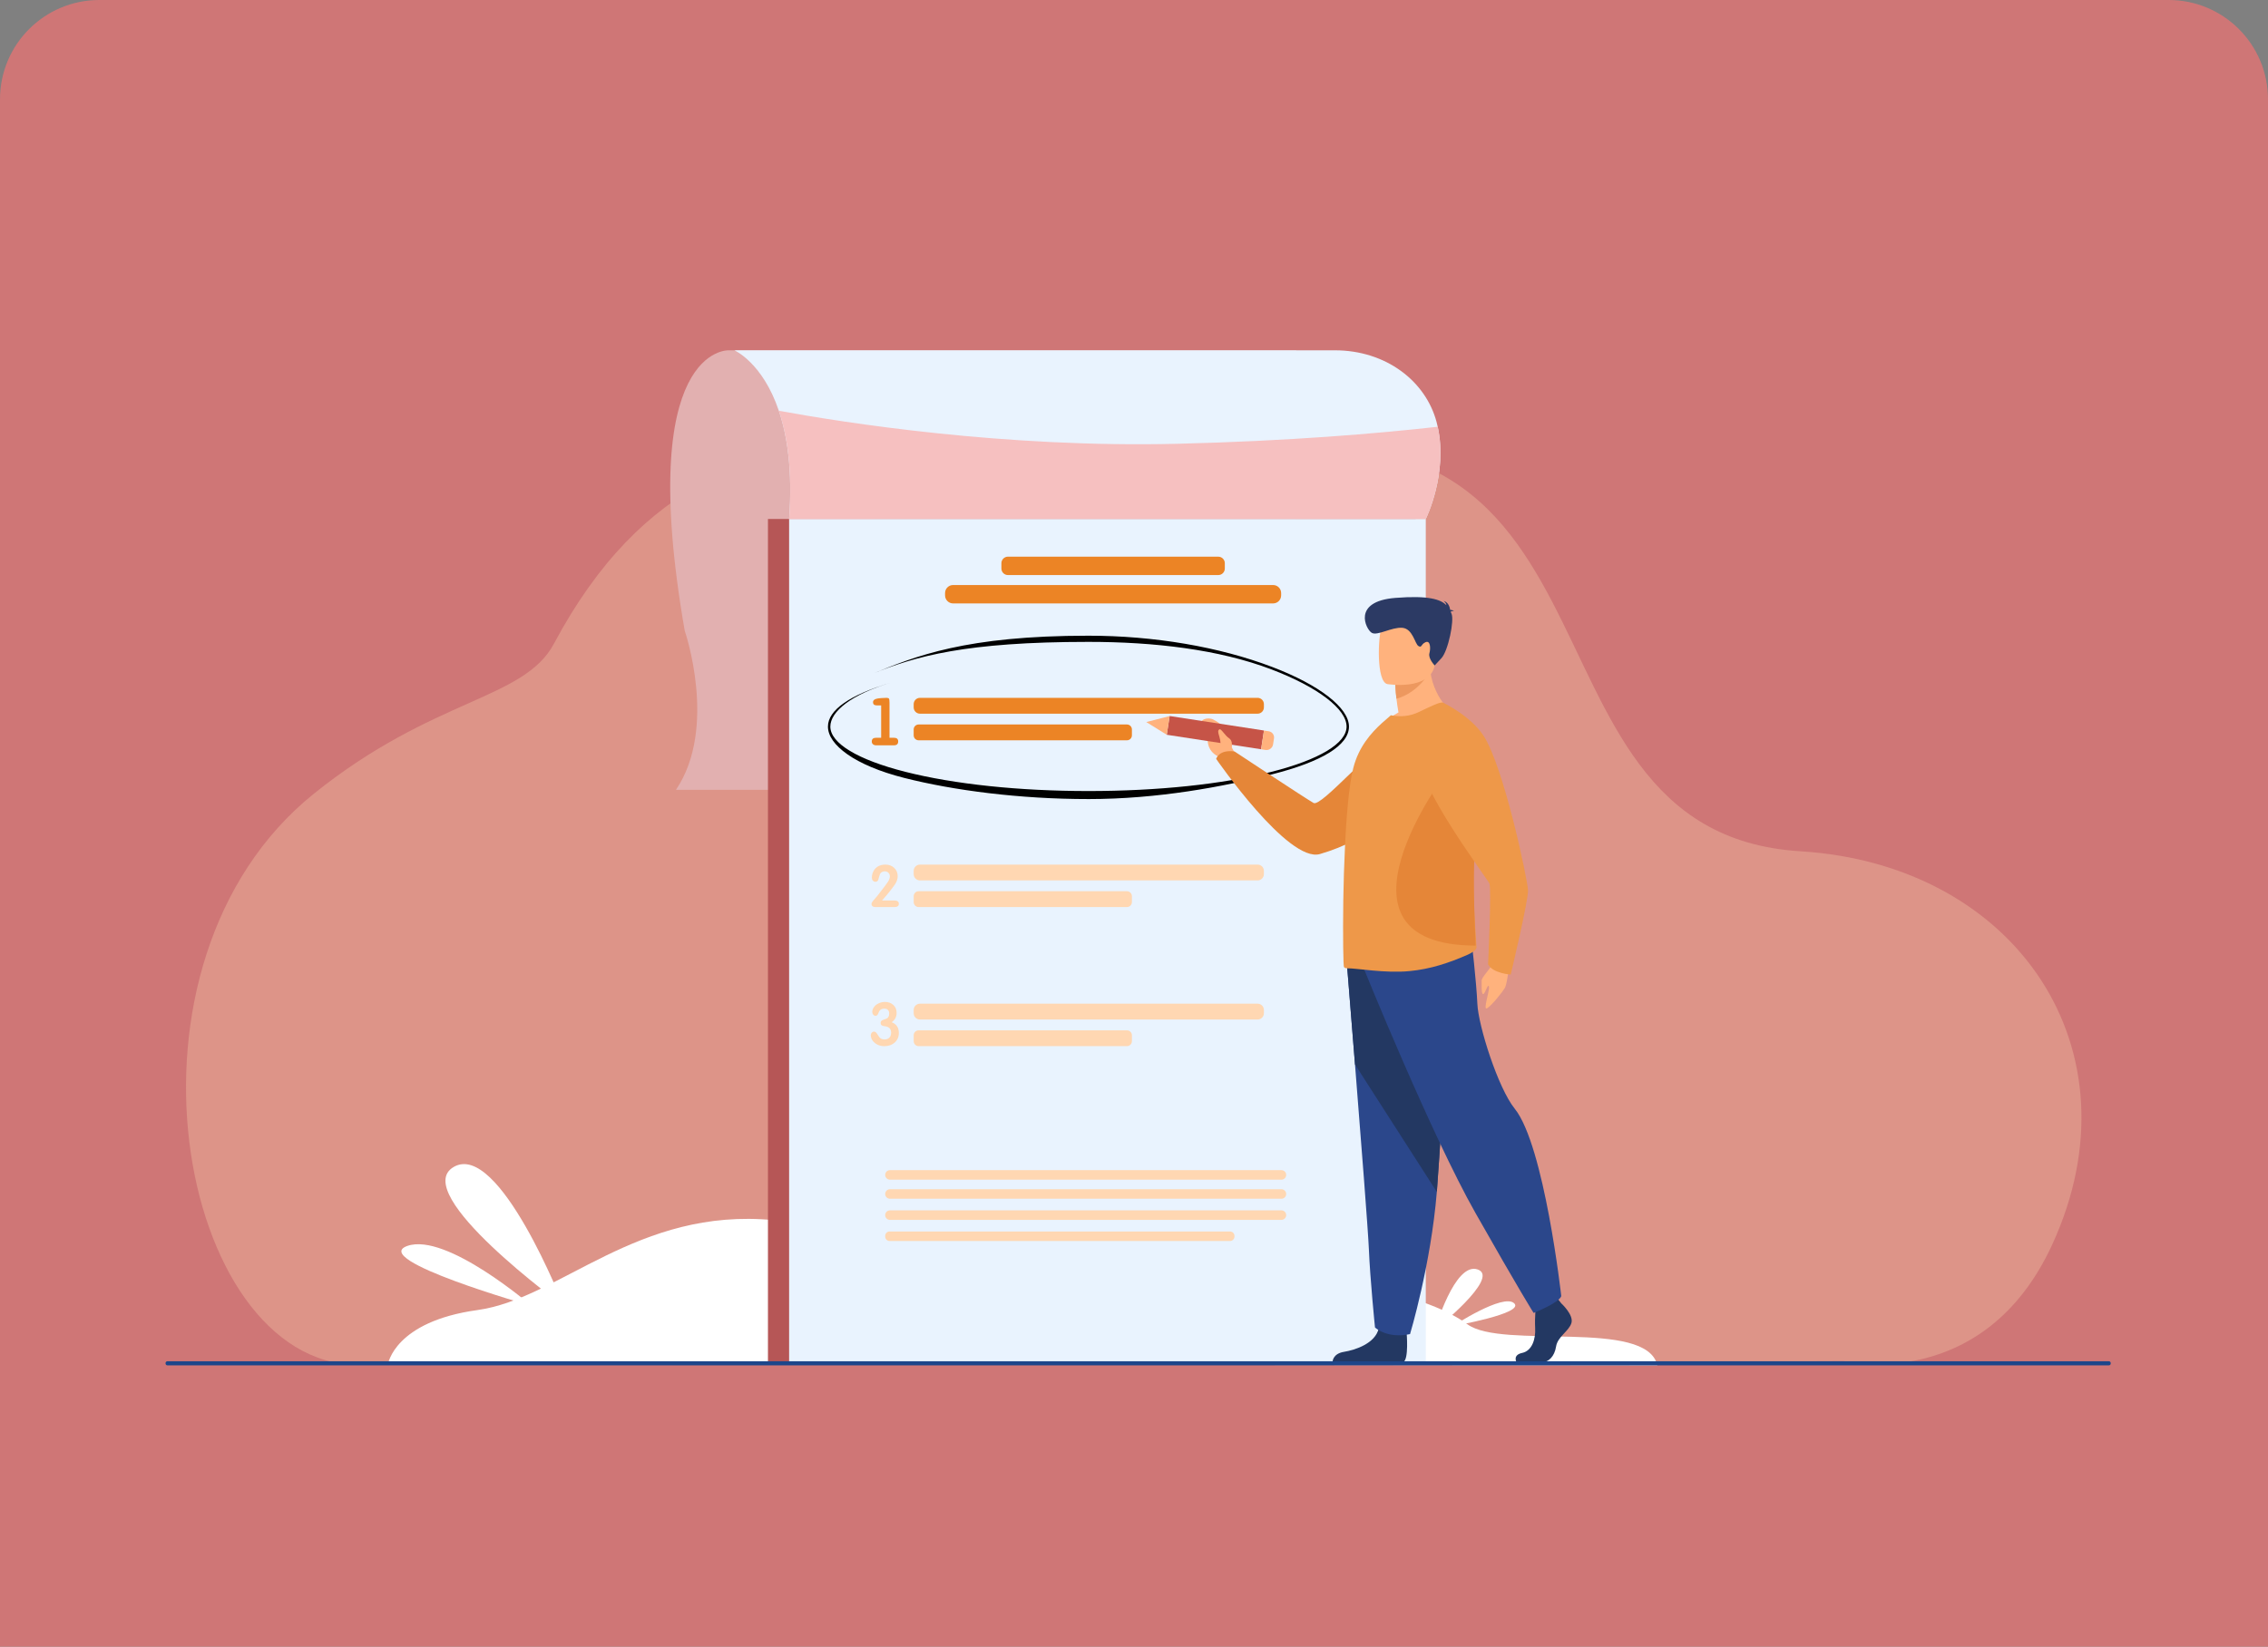 <svg width="274" height="199" viewBox="0 0 274 199" fill="none" xmlns="http://www.w3.org/2000/svg">
<rect x="0" y="0" width="274" height="199" fill="#808080" stroke="none"/>
<path d="M0 12C0 5.373 5.373 0 12 0H262C268.627 0 274 5.373 274 12V199H0V12Z" fill="#CF7676"/>
<g clip-path="url(#clip0_484_1517)">
<path d="M222.766 164.493C222.766 164.493 239.643 168.494 247.951 150.36C258.731 126.832 243.602 104.483 217.506 102.873C179.868 100.551 200.727 40.454 141.334 56.76C124.633 61.345 88.308 37.675 66.926 77.78C63.29 84.6 52.421 84.265 37.939 95.899C12.394 116.422 21.59 164.711 43.114 164.93C64.637 165.15 222.766 164.493 222.766 164.493Z" fill="#FFD9B1" fill-opacity="0.3"/>
<path d="M46.876 164.842C46.876 164.842 47.66 159.701 57.671 158.318C67.682 156.934 76.99 145.845 93.5 147.454C110.009 149.064 123.708 159.163 142.5 156.068C161.292 152.974 173.06 156.919 177.275 160.029C181.489 163.139 198.934 159.299 200.223 164.999L46.876 164.842Z" fill="white"/>
<path d="M88.027 42.333C88.027 42.333 76.729 41.78 82.722 76.219C82.722 76.219 86.754 87.909 81.665 95.444H156.595V42.333H88.027Z" fill="#E2B0B0"/>
<path d="M171.007 62.717H92.778V164.749H171.007V62.717Z" fill="#B65656"/>
<path d="M172.25 62.717H95.335V164.749H172.25V62.717Z" fill="#E9F3FE"/>
<path d="M172.251 62.716L95.336 62.717C95.762 56.9 95.12 52.677 94.093 49.639C92.121 43.798 88.721 42.333 88.721 42.333H161.259C167.451 42.333 172.251 46.063 173.558 51.014C173.607 51.2 173.652 51.386 173.691 51.571C174.932 57.236 172.303 62.613 172.251 62.716Z" fill="#E9F3FE"/>
<path d="M172.251 62.716L95.336 62.717C95.762 56.9 95.12 52.677 94.093 49.639C101.953 51.079 121.422 54.145 142.259 53.629C155.74 53.295 166.393 52.393 173.691 51.572C174.932 57.237 172.303 62.614 172.251 62.717V62.716Z" fill="#F6C0C0"/>
<path d="M111.144 84.331H151.933C152.353 84.331 152.694 84.672 152.694 85.093V85.484C152.694 85.904 152.353 86.246 151.933 86.246H111.144C110.723 86.246 110.382 85.904 110.382 85.484V85.093C110.382 84.672 110.723 84.331 111.144 84.331Z" fill="#EC8425"/>
<path d="M136.146 87.55H110.982C110.651 87.55 110.382 87.819 110.382 88.151V88.863C110.382 89.194 110.651 89.463 110.982 89.463H136.146C136.478 89.463 136.747 89.194 136.747 88.863V88.151C136.747 87.819 136.478 87.55 136.146 87.55Z" fill="#EC8425"/>
<path d="M106.453 89.154V85.246H105.937C105.624 85.246 105.468 85.116 105.468 84.855C105.468 84.667 105.59 84.535 105.836 84.457C105.961 84.415 106.16 84.384 106.434 84.363C106.707 84.342 106.927 84.332 107.094 84.332C107.261 84.332 107.357 84.365 107.399 84.43C107.441 84.495 107.462 84.66 107.462 84.926V89.155H107.994C108.338 89.155 108.51 89.303 108.51 89.601C108.51 89.913 108.338 90.07 107.994 90.07H105.852C105.701 90.07 105.574 90.029 105.473 89.949C105.372 89.868 105.321 89.755 105.321 89.609C105.321 89.306 105.496 89.155 105.845 89.155H106.454L106.453 89.154Z" fill="#EC8425"/>
<path d="M151.932 104.482H111.144C110.723 104.482 110.382 104.823 110.382 105.244V105.633C110.382 106.054 110.723 106.395 111.144 106.395H151.932C152.352 106.395 152.693 106.054 152.693 105.633V105.244C152.693 104.823 152.352 104.482 151.932 104.482Z" fill="#FFD7B2"/>
<path d="M110.983 107.702H136.146C136.478 107.702 136.747 107.971 136.747 108.303V109.014C136.747 109.346 136.477 109.614 136.146 109.614H110.983C110.651 109.614 110.383 109.345 110.383 109.014V108.303C110.383 107.97 110.652 107.702 110.983 107.702Z" fill="#FFD7B2"/>
<path d="M108.59 109.225C108.59 109.486 108.408 109.616 108.044 109.616H105.778C105.451 109.616 105.288 109.485 105.288 109.222C105.288 109.14 105.332 109.042 105.419 108.932C105.548 108.785 105.737 108.563 105.986 108.269C106.364 107.794 106.679 107.385 106.933 107.039C107.02 106.923 107.145 106.748 107.306 106.513C107.439 106.279 107.505 106.081 107.505 105.92C107.505 105.74 107.448 105.592 107.332 105.474C107.217 105.357 107.07 105.298 106.89 105.298C106.71 105.298 106.563 105.353 106.434 105.464C106.346 105.538 106.276 105.676 106.227 105.879C106.162 106.142 106.12 106.294 106.102 106.334C106.034 106.482 105.921 106.555 105.764 106.555C105.626 106.555 105.518 106.505 105.439 106.403C105.366 106.316 105.329 106.2 105.329 106.058C105.329 105.897 105.354 105.733 105.404 105.568C105.515 105.213 105.711 104.941 105.991 104.752C106.259 104.572 106.583 104.483 106.966 104.483C107.384 104.483 107.734 104.61 108.016 104.864C108.306 105.131 108.451 105.472 108.451 105.888C108.451 106.197 108.348 106.515 108.14 106.843C108.024 107.023 107.788 107.341 107.428 107.797C107.244 108.033 106.954 108.374 106.558 108.821H108.05C108.409 108.821 108.589 108.956 108.589 109.225H108.59Z" fill="#FFD7B2"/>
<path d="M111.144 121.292H151.933C152.353 121.292 152.694 121.633 152.694 122.054V122.445C152.694 122.865 152.353 123.206 151.933 123.206H111.144C110.723 123.206 110.382 122.865 110.382 122.445V122.054C110.382 121.633 110.723 121.292 111.144 121.292Z" fill="#FFD7B2"/>
<path d="M110.983 124.511H136.146C136.478 124.511 136.747 124.78 136.747 125.112V125.823C136.747 126.155 136.477 126.423 136.146 126.423H110.983C110.651 126.423 110.383 126.154 110.383 125.823V125.112C110.383 124.779 110.652 124.511 110.983 124.511Z" fill="#FFD7B2"/>
<path d="M108.59 124.822C108.59 125.311 108.418 125.705 108.075 126.002C107.75 126.284 107.338 126.425 106.839 126.425C106.453 126.425 106.123 126.334 105.851 126.15C105.417 125.858 105.202 125.507 105.202 125.098C105.202 124.98 105.239 124.879 105.315 124.794C105.391 124.71 105.487 124.667 105.604 124.667C105.722 124.667 105.842 124.75 105.95 124.915C106.124 125.188 106.226 125.338 106.254 125.367C106.409 125.532 106.609 125.614 106.854 125.614C107.183 125.614 107.419 125.491 107.56 125.247C107.626 125.125 107.659 124.969 107.659 124.78C107.659 124.319 107.388 124.063 106.846 124.011C106.54 123.983 106.387 123.854 106.387 123.622C106.387 123.453 106.475 123.333 106.653 123.262C106.985 123.14 107.153 123.076 107.158 123.071C107.336 122.954 107.425 122.749 107.425 122.457C107.425 122.283 107.373 122.145 107.27 122.044C107.166 121.942 107.028 121.892 106.854 121.892C106.638 121.892 106.469 121.943 106.348 122.047C106.245 122.136 106.158 122.29 106.088 122.506C106.031 122.671 105.924 122.754 105.764 122.754C105.652 122.754 105.559 122.704 105.486 122.606C105.413 122.506 105.377 122.399 105.377 122.281C105.377 122.134 105.416 121.988 105.497 121.843C105.629 121.598 105.831 121.407 106.104 121.271C106.354 121.144 106.626 121.08 106.924 121.08C107.323 121.08 107.657 121.202 107.923 121.444C108.189 121.687 108.322 122.006 108.322 122.401C108.322 122.876 108.124 123.253 107.729 123.531C108.303 123.761 108.59 124.192 108.59 124.822Z" fill="#FFD7B2"/>
<path d="M121.772 67.272H147.181C147.618 67.272 147.972 67.626 147.972 68.062V68.703C147.972 69.14 147.618 69.494 147.181 69.494H121.772C121.335 69.494 120.981 69.14 120.981 68.703V68.062C120.981 67.626 121.335 67.27 121.773 67.27L121.772 67.272Z" fill="#EC8425"/>
<path d="M115.146 70.698H153.807C154.342 70.698 154.776 71.133 154.776 71.668V71.95C154.776 72.485 154.342 72.921 153.806 72.921H115.145C114.61 72.921 114.174 72.486 114.174 71.95V71.668C114.174 71.133 114.609 70.697 115.145 70.697L115.146 70.698Z" fill="#EC8425"/>
<path d="M131.497 96.563C123.118 96.563 115.167 95.511 109.24 94.008C103.251 92.49 100.025 90.007 100.025 87.806C100.025 85.811 102.654 83.975 107.628 82.5C102.861 83.915 100.313 85.992 100.313 87.806C100.313 89.819 103.617 91.811 109.378 93.272C115.285 94.77 123.14 95.595 131.497 95.595C139.854 95.595 147.71 94.771 153.616 93.272C159.377 91.811 162.681 89.82 162.681 87.806C162.681 85.675 159.202 83.025 153.601 80.893C147.233 78.468 139.383 77.568 131.497 77.568C116.692 77.568 110.597 79.296 105.309 81.463C110.62 79.287 116.639 76.822 131.497 76.822C139.415 76.822 147.299 78.163 153.697 80.6C159.416 82.778 162.969 85.54 162.969 87.807C162.969 90.074 159.67 92.057 153.682 93.575C147.754 95.078 139.875 96.564 131.497 96.564V96.563Z" fill="black"/>
<path d="M182.377 116.207C182.377 116.207 182.102 118.89 181.799 119.397C181.496 119.904 180.207 121.526 179.658 121.844C179.109 122.162 179.993 119.708 179.882 119.23C179.769 118.752 179.429 120.102 179.188 120.134C178.946 120.165 179.008 118.951 179 118.509C178.991 118.067 180.177 116.975 180.596 116.035C181.014 115.094 182.378 116.207 182.378 116.207H182.377Z" fill="#FFB27D"/>
<path d="M149.423 91.464L148.807 90.301C148.807 90.301 149.113 88.228 146.516 86.917C146.516 86.917 145.566 86.53 145.031 87.305C144.538 88.018 145.972 87.889 145.895 89.109C145.819 90.329 146.398 91.045 147.204 91.441L147.87 92.213L149.425 91.463L149.423 91.464Z" fill="#FFB27D"/>
<path d="M173.966 88.684C173.966 88.684 171.736 99.631 159.463 103.208C155.632 104.325 146.927 91.71 146.927 91.71C146.927 91.71 147.234 90.547 149.151 90.814C149.151 90.814 157.625 96.425 158.692 97.035C159.639 97.576 165.865 90.082 168.703 88.873C171.54 87.664 173.966 88.683 173.966 88.683L173.966 88.684Z" fill="#E58638"/>
<path d="M141.305 86.528L140.957 88.794L152.354 90.545L152.702 88.278L141.305 86.528Z" fill="#C65447"/>
<path d="M138.484 87.257L140.96 88.796L141.308 86.531L138.484 87.257Z" fill="#FFB27D"/>
<path d="M153.914 89.237L153.804 89.954C153.736 90.394 153.324 90.697 152.883 90.629L152.356 90.549L152.704 88.282L153.278 88.371C153.694 88.434 153.978 88.823 153.914 89.238V89.237Z" fill="#FFB27D"/>
<path d="M188.619 157.504C188.619 157.504 190.142 158.893 189.845 159.881C189.548 160.868 188.174 161.527 187.989 162.733C187.803 163.94 187.06 164.598 186.392 164.598H183.206C183.206 164.598 182.713 163.749 183.902 163.493C185.09 163.238 185.538 161.82 185.464 160.503C185.389 159.187 185.575 157.432 185.575 157.432L188.1 156.847L188.62 157.505L188.619 157.504Z" fill="#233862"/>
<path d="M169.94 161.099C169.94 161.099 170.213 164.261 169.545 164.59L160.99 164.572C160.99 164.572 160.99 163.585 162.364 163.365C163.738 163.146 166.152 162.341 166.56 160.549C166.969 158.757 169.94 161.098 169.94 161.098V161.099Z" fill="#233862"/>
<path d="M162.718 116.425C162.718 116.425 163.169 121.968 163.699 128.632C164.42 137.684 165.287 148.803 165.373 150.909C165.521 154.567 166.115 160.418 166.115 160.418C166.115 160.418 167.526 161.808 170.349 161.222C170.349 161.222 172.865 152.87 173.584 144.033C173.595 143.888 173.606 143.743 173.617 143.597C174.286 134.6 175.326 115.657 175.326 115.657L162.719 116.425H162.718Z" fill="#2B478B"/>
<path d="M162.718 116.425C162.718 116.425 163.169 121.968 163.699 128.632L173.584 144.033C173.595 143.888 173.606 143.743 173.617 143.597C174.286 134.6 175.326 115.657 175.326 115.657L162.719 116.425H162.718Z" fill="#233862"/>
<path d="M164.778 117.083C164.778 117.083 172.911 137.16 178.259 146.595C183.606 156.03 185.278 158.663 185.278 158.663C185.278 158.663 188.341 157.456 188.619 156.633C188.619 156.633 186.574 138.419 182.994 133.978C180.97 131.469 178.593 123.939 178.482 121.306C178.37 118.673 177.758 113.462 177.758 113.462L164.778 117.083Z" fill="#2B478B"/>
<path d="M175.479 86.143C175.479 86.143 169.976 88.798 166.804 87.813C166.804 87.813 167.584 86.827 168.951 86.095C168.842 85.458 168.756 84.905 168.707 84.437C168.572 83.355 168.572 82.742 168.572 82.742L170.695 81.073L172.709 79.475C172.55 83.969 175.479 86.143 175.479 86.143Z" fill="#FFB27D"/>
<path d="M178.378 114.491C178.39 114.827 177.67 115.211 177.353 115.356C174.999 116.389 172.802 117.11 170.313 117.35C167.373 117.651 163.895 116.989 162.7 117.014C162.578 117.014 162.468 116.967 162.371 116.882C162.285 116.821 162.225 113.277 162.285 108.819C162.285 108.639 162.285 108.458 162.297 108.279V108.219C162.322 106.477 162.383 104.65 162.468 102.824C162.639 98.811 162.957 94.942 163.494 92.804C164.14 90.281 165.604 88.61 166.934 87.397L168.033 86.436C169.13 86.652 170.29 86.592 171.449 86.027C172.718 85.414 174.084 84.753 174.304 84.921C175.963 86.134 177.086 88.862 177.683 92.346C178.025 94.353 178.196 96.599 178.183 98.954C178.183 99.819 178.158 100.708 178.11 101.585C177.817 106.343 178.11 110.476 178.281 112.868C178.329 113.565 178.366 114.106 178.378 114.49V114.491Z" fill="#EE9849"/>
<path d="M178.281 114.272C159.011 114.233 174.727 93.361 174.727 93.361L177.849 92.346C178.096 94.49 178.22 96.891 178.211 99.406C178.211 100.331 178.193 101.281 178.159 102.218C177.947 107.301 178.159 111.717 178.282 114.272H178.281Z" fill="#E58638"/>
<path d="M172.746 81.192C172.746 81.192 171.354 83.727 168.707 84.436C168.572 83.354 168.572 82.741 168.572 82.741L170.695 81.072L172.746 81.192Z" fill="#ED985F"/>
<path d="M167.604 82.669C167.604 82.669 172.854 83.528 173.346 80.3C173.839 77.072 174.848 75.01 171.518 74.325C168.187 73.64 167.345 74.775 166.915 75.812C166.484 76.85 166.251 82.362 167.603 82.668L167.604 82.669Z" fill="#FFB27D"/>
<path d="M175.255 73.939C175.303 73.884 175.412 73.841 175.657 73.827C175.657 73.827 175.461 73.704 175.2 73.698C175.149 73.358 174.969 72.756 174.383 72.609C174.383 72.609 174.697 72.778 174.739 73.138C174.061 72.442 172.608 71.935 168.585 72.252C163.284 72.671 165.031 76.066 165.717 76.471C166.403 76.875 168.131 75.766 169.41 75.867C170.688 75.969 170.932 77.817 171.365 78.071C171.799 78.324 171.629 77.876 172.216 77.61C172.802 77.345 172.859 78.317 172.689 78.95C172.519 79.582 173.326 80.416 173.326 80.416L174.142 79.538C174.957 78.66 175.724 74.942 175.355 74.15C175.322 74.08 175.29 74.008 175.256 73.938L175.255 73.939Z" fill="#2C3A64"/>
<path d="M174.301 84.894C174.301 84.894 177.622 86.467 179.214 88.886C181.684 92.637 184.548 106.307 184.601 107.573C184.653 108.838 182.511 117.775 182.511 117.775C182.511 117.775 180.337 117.632 179.776 116.535C179.776 116.535 180.211 107.353 179.935 106.762C179.66 106.171 170.875 94.445 171.863 91.942C172.851 89.439 174.3 84.893 174.3 84.893L174.301 84.894Z" fill="#EE9849"/>
<path d="M148.795 90.246C148.795 90.246 148.976 89.533 148.481 89.212C147.985 88.891 147.53 88.019 147.321 88.137C146.889 88.382 147.558 89.143 147.436 90.092C147.393 90.424 148.166 91.295 148.795 90.246Z" fill="#FFB27D"/>
<path d="M68.089 157.818C68.089 157.818 60.287 137.839 54.815 141.02C49.344 144.201 68.089 157.818 68.089 157.818Z" fill="white"/>
<path d="M64.231 157.818C64.231 157.818 53.925 148.911 49.217 150.564C44.508 152.219 64.231 157.818 64.231 157.818Z" fill="white"/>
<path d="M173.364 160.695C173.364 160.695 175.739 152.436 178.525 153.41C181.311 154.385 173.364 160.695 173.364 160.695Z" fill="white"/>
<path d="M175.531 160.245C175.531 160.245 181.595 156.264 182.927 157.494C184.259 158.725 175.531 160.245 175.531 160.245Z" fill="white"/>
<path d="M154.811 142.56H107.515C107.199 142.56 106.94 142.302 106.94 141.985C106.94 141.668 107.198 141.409 107.515 141.409H154.811C155.127 141.409 155.387 141.667 155.387 141.985C155.387 142.301 155.128 142.56 154.811 142.56Z" fill="#FFD7B2"/>
<path d="M154.811 144.864H107.515C107.199 144.864 106.94 144.605 106.94 144.289C106.94 143.972 107.198 143.713 107.515 143.713H154.811C155.127 143.713 155.387 143.972 155.387 144.289C155.387 144.605 155.128 144.864 154.811 144.864Z" fill="#FFD7B2"/>
<path d="M154.811 147.418H107.515C107.199 147.418 106.94 147.16 106.94 146.842C106.94 146.526 107.198 146.267 107.515 146.267H154.811C155.127 146.267 155.387 146.525 155.387 146.842C155.387 147.159 155.128 147.418 154.811 147.418Z" fill="#FFD7B2"/>
<path d="M107.477 148.819H148.602C148.898 148.819 149.139 149.06 149.139 149.356V149.433C149.139 149.729 148.898 149.97 148.602 149.97H107.477C107.18 149.97 106.94 149.729 106.94 149.433V149.356C106.94 149.06 107.18 148.819 107.477 148.819Z" fill="#FFD7B2"/>
<path d="M254.771 164.5H20.229C20.102 164.5 20 164.602 20 164.728V164.771C20 164.898 20.102 165 20.229 165H254.771C254.898 165 255 164.898 255 164.771V164.728C255 164.602 254.898 164.5 254.771 164.5Z" fill="#1C468A"/>
</g>
<defs>
<clipPath id="clip0_484_1517">
<rect width="235" height="147" fill="white" transform="translate(20 18)"/>
</clipPath>
</defs>
</svg>
